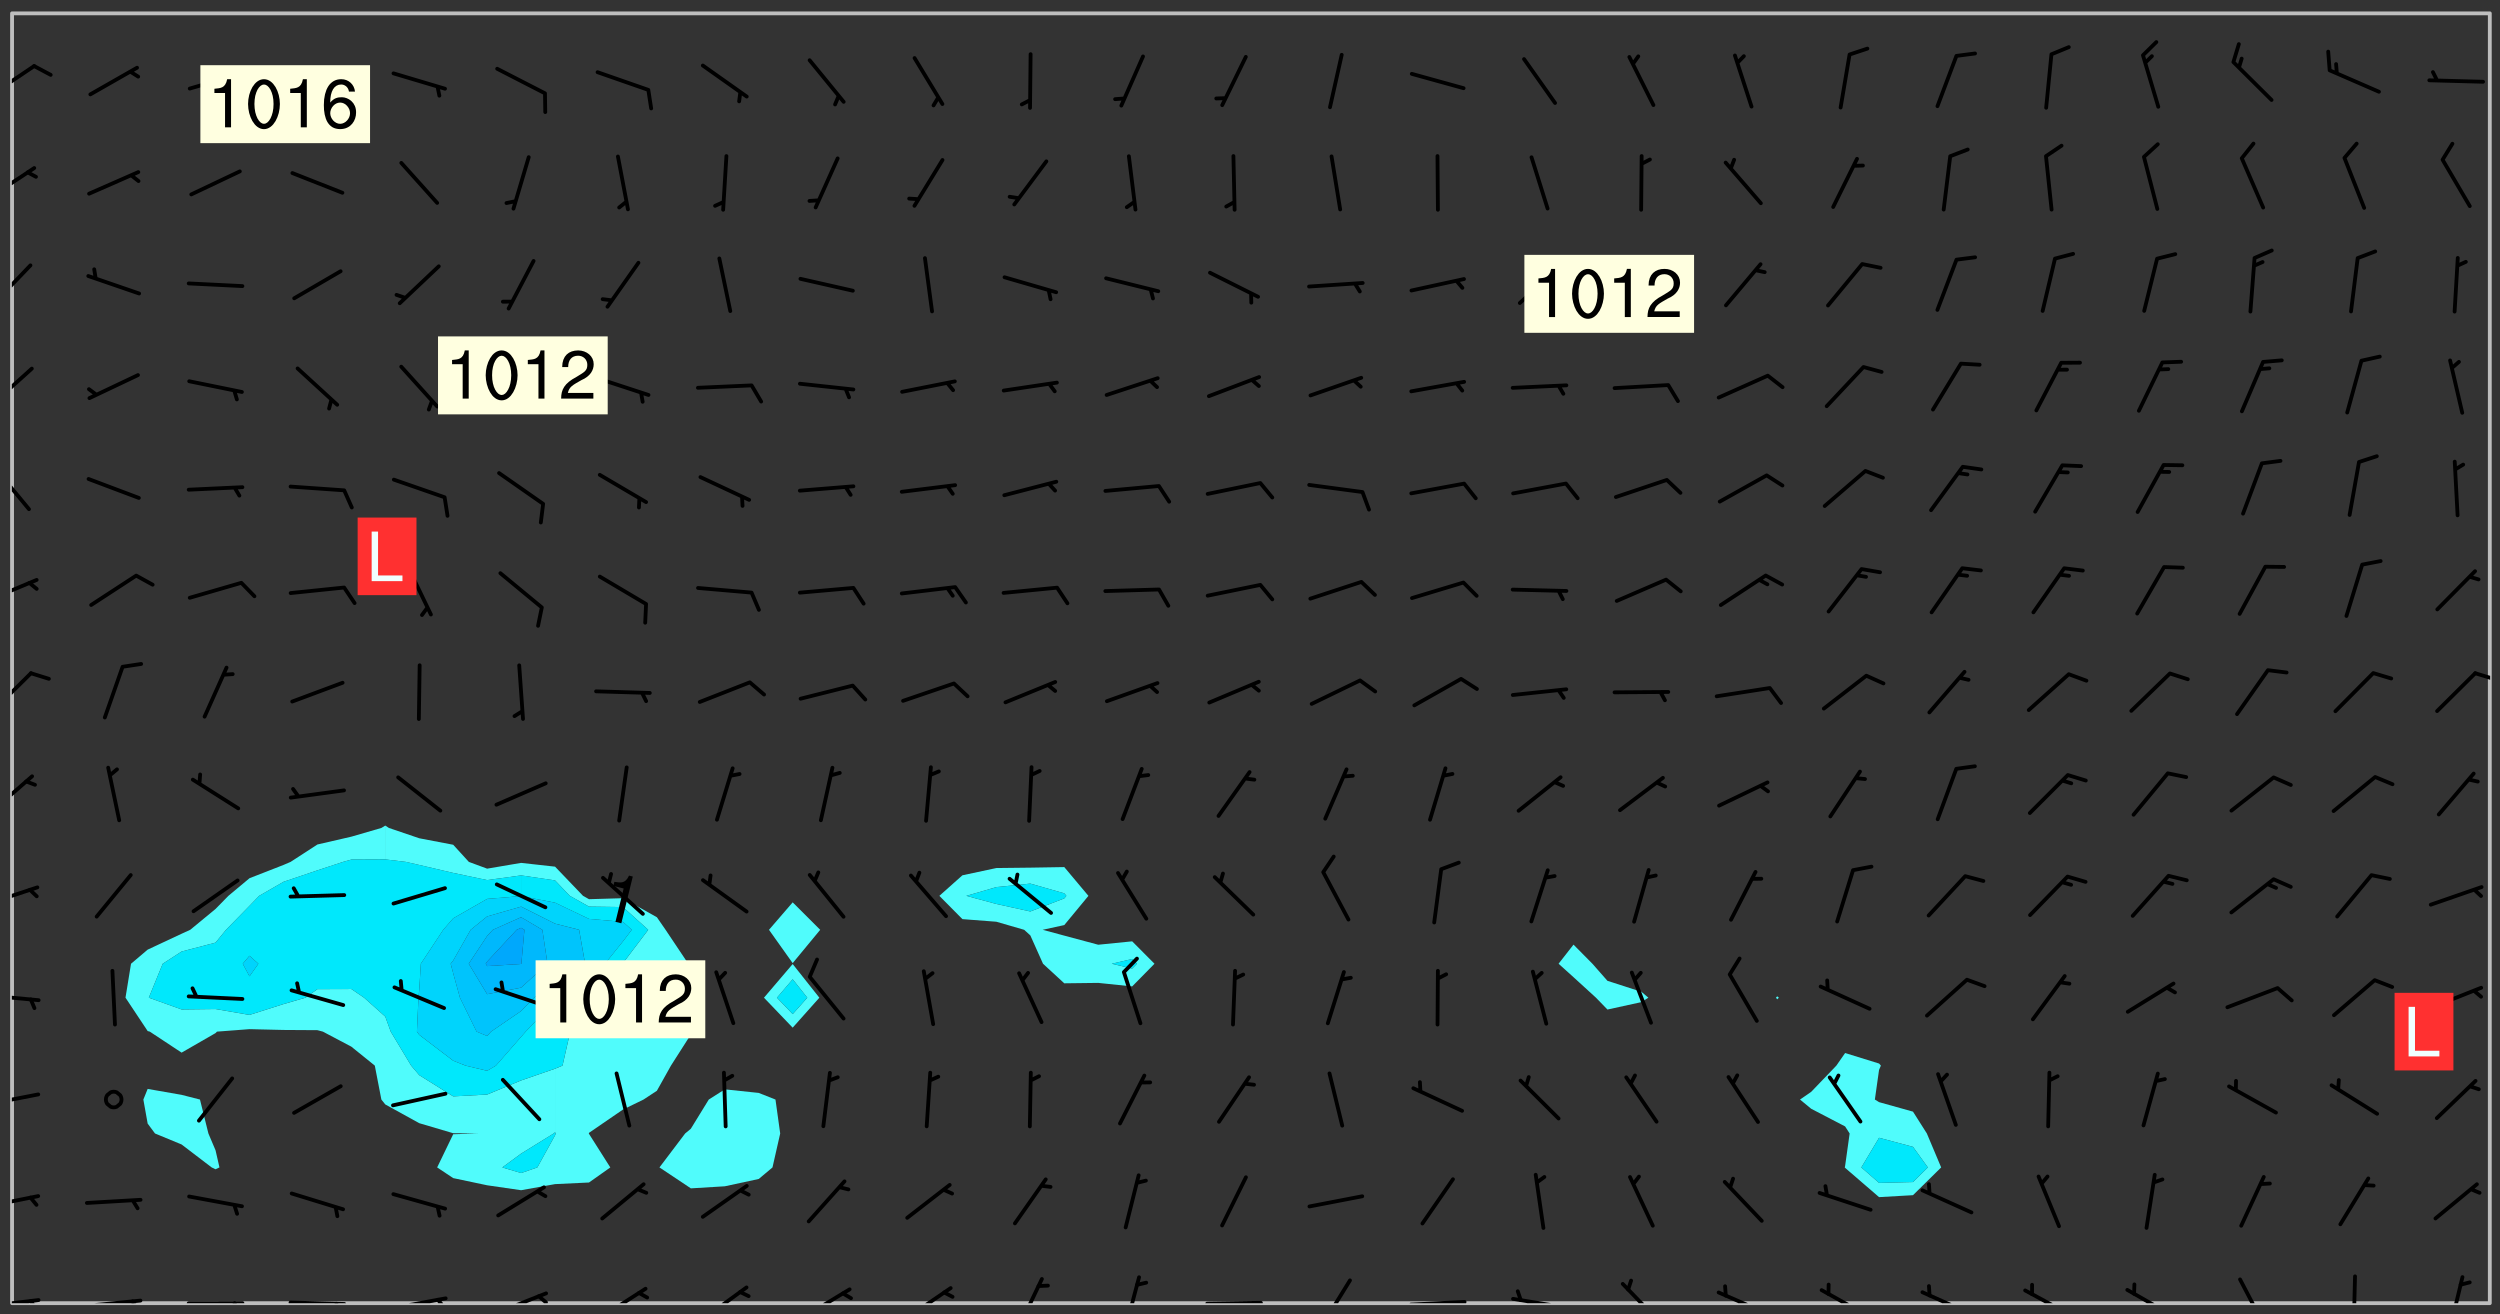 <svg xmlns="http://www.w3.org/2000/svg" role="img" xmlns:xlink="http://www.w3.org/1999/xlink" viewBox="142.45 309.95 326.84 171.84"><rect x="142.45" y="309.95" width="326.84" height="171.84" fill="#333333" stroke="none"/><defs><clipPath id="a"><path d="M144 311.672h1v168.656h-1zm0 0"/></clipPath><clipPath id="b"><path d="M144 311.672h324v168.656H144zm0 0"/></clipPath><clipPath id="c"><path d="M467 311.672h1v168.656h-1zm0 0"/></clipPath><clipPath id="d"><path d="M144 479h4v1.328h-4zm0 0"/></clipPath><clipPath id="e"><path d="M146 479h2v1.328h-2zm0 0"/></clipPath><clipPath id="f"><path d="M153 479h9v1.328h-9zm0 0"/></clipPath><clipPath id="g"><path d="M159 479h2v1.328h-2zm0 0"/></clipPath><clipPath id="h"><path d="M166 480h9v.328h-9zm0 0"/></clipPath><clipPath id="i"><path d="M172 480h2v.328h-2zm0 0"/></clipPath><clipPath id="j"><path d="M180 479h8v1.328h-8zm0 0"/></clipPath><clipPath id="k"><path d="M186 480h2v.328h-2zm0 0"/></clipPath><clipPath id="l"><path d="M193 479h8v1.328h-8zm0 0"/></clipPath><clipPath id="m"><path d="M199 479h2v1.328h-2zm0 0"/></clipPath><clipPath id="n"><path d="M207 478h8v2.328h-8zm0 0"/></clipPath><clipPath id="o"><path d="M212 479h3v1.328h-3zm0 0"/></clipPath><clipPath id="p"><path d="M220 478h8v2.328h-8zm0 0"/></clipPath><clipPath id="q"><path d="M234 478h7v2.328h-7zm0 0"/></clipPath><clipPath id="r"><path d="M247 478h7v2.328h-7zm0 0"/></clipPath><clipPath id="s"><path d="M260 478h7v2.328h-7zm0 0"/></clipPath><clipPath id="t"><path d="M275 476h4v4.328h-4zm0 0"/></clipPath><clipPath id="u"><path d="M289 476h3v4.328h-3zm0 0"/></clipPath><clipPath id="v"><path d="M300 480h8v.328h-8zm0 0"/></clipPath><clipPath id="w"><path d="M315 477h5v3.328h-5zm0 0"/></clipPath><clipPath id="x"><path d="M326 479h9v1.328h-9zm0 0"/></clipPath><clipPath id="y"><path d="M340 479h8v1.328h-8zm0 0"/></clipPath><clipPath id="z"><path d="M340 478h2v2.328h-2zm0 0"/></clipPath><clipPath id="A"><path d="M354 477h6v3.328h-6zm0 0"/></clipPath><clipPath id="B"><path d="M366 478h8v2.328h-8zm0 0"/></clipPath><clipPath id="C"><path d="M380 478h7v2.328h-7zm0 0"/></clipPath><clipPath id="D"><path d="M393 478h8v2.328h-8zm0 0"/></clipPath><clipPath id="E"><path d="M406 478h8v2.328h-8zm0 0"/></clipPath><clipPath id="F"><path d="M420 478h7v2.328h-7zm0 0"/></clipPath><clipPath id="G"><path d="M435 476h4v4.328h-4zm0 0"/></clipPath><clipPath id="H"><path d="M449 476h2v4.328h-2zm0 0"/></clipPath><clipPath id="I"><path d="M462 476h3v4.328h-3zm0 0"/></clipPath><clipPath id="J"><path d="M144 466h4v2h-4zm0 0"/></clipPath><clipPath id="K"><path d="M144 452h4v3h-4zm0 0"/></clipPath><clipPath id="L"><path d="M144 439h4v2h-4zm0 0"/></clipPath><clipPath id="M"><path d="M144 425h4v4h-4zm0 0"/></clipPath><clipPath id="N"><path d="M144 411h3v6h-3zm0 0"/></clipPath><clipPath id="O"><path d="M144 397h3v7h-3zm0 0"/></clipPath><clipPath id="P"><path d="M465 397h3v2h-3zm0 0"/></clipPath><clipPath id="Q"><path d="M144 385h4v4h-4zm0 0"/></clipPath><clipPath id="R"><path d="M144 370h3v7h-3zm0 0"/></clipPath><clipPath id="S"><path d="M144 357h3v7h-3zm0 0"/></clipPath><clipPath id="T"><path d="M144 344h3v6h-3zm0 0"/></clipPath><clipPath id="U"><path d="M144 331h4v6h-4zm0 0"/></clipPath><clipPath id="V"><path d="M144 318h4v5h-4zm0 0"/></clipPath><g id="W" clip-path="url(#clip1)"><path fill="#fff" fill-opacity="0" fill-rule="evenodd" d="M0 0h1000v1000H0zm0 0"/><path fill="#d3d3d3" fill-opacity="0" fill-rule="evenodd" d="M162.152 355.867l-.234.293.059.234.117.172.176.234.293.348.113.059.117-.172.059-.234.176-.176.465-.176h.699l.234.293.289.816.059.176.176.23.352.234.699.699.172.176.234.348.234.41.289.582.41.465.23.234.234.176.117.23.176.293.172 1.164v.234l.059.289.059.117.117.117.348.41.117.172.176.176.176.234.117.172.172.352.059.234.234.406.234-.059-.176.176-.059.93h-.582l-.234-.113-.348.113-.117.117-.059.293-.059.176-.117.172-.465.293-.059.234-.059.113v.645l.059.172v.41l.059.059v.406l.059.406.117.176.059.059.23.641-.059.293v.699l-.059.582v.234l-.059.23-.055.352v1.922l.055.117h.426l-.367.117-.023.352.891 1.168 1.742.539 1.34.359v.539l.09.809.535.715 1.52.27.891-.086.09 1.164.535.18 1.16-.18 2.055-.984 1.16-.363 1.879-.176 1.695-.18-.18.719-1.516.086-1.25.09-.805.27-1.074.809.27.719.535.898-.18.625-.266.809.266 1.078.625.898.805.18 1.25-.18-.266.723.098.504.055.293v.172l.059.293v.406l.176.117.352.117h.406l.293-.176.113-.117.059-.117.117-.23.059-.176.352-.465.23-.176.176-.059.176.059.059.176.117.988.055.469.059.172.117.234.176.059.816.059h.289l.117.234.059.406.059.352v1.105l.117.293.117.348.289.699.176.352.582.754.352.176.172.059.469.234.641.465.348.234.293.176.293.055.23.062.816.348.293.176.113.172.352.352.117.176.523.641v.289l.059.352v.348l.059.352.059.289.117.059.172.059h.176l.582.234.176.117.176.289.176.234.113.234.293.23.117.117v.41l.059.055.289.234.234.117.059.117.117.172.059.117.23.234.059.176.234.059.117.059-.117.113-.059.117v.117l-.117.293-.117.289v.582l.176.117.117.059.059.117.117.117.113.059.176.348.059.352.059.406v.176l-.059.176-.117.699v.172l.117.176.293.293h.406l.176.117.117.172.117.293v.234h-.527l-.23-.234h-.234l-.176.059-.059.699.059.348.117.176.176.41.117.23.289.469.176.055h.523l.234.059.758.641.059.293v.234l.059.059.23.348v.352l-.117.172v.293l.293.289.293.176.172.059.293.176.293.117.582.406.289.234.293.176.219.16.016.012.23.176.641.523.176.234.117.176.176.176.113.172v.641l.117.176.469.117.582.117.234.059.23.113.293.117.113.059.586.352.289.172.176.062.176.055.176.059.699.352.289.176.234.055.289.176.234.117.641.406.293.117.172.059.234.059.41.059.23.059.234.117.059.172-.41.176.469.059.059.293.113.234.176.055.234.059.176.059.406.117.641.234.117.172.059.234v.176l-.059.117-.059.406.234.234.117.059.348.117.641.23.176.117.289.117.176.176.234.465.582 1.105.176.176.348.176.176.117.352.117 1.047.523.234.059.465.113.293.059.465.176.758.582.234.234.348.465.176.176.289.234.816.699.293.176.289.289.293.176.293.289.695.641.176.176.293.234.289.234.469.289.641.582.348.234.234.293.348.348.352.465.934.992.348.406.117.176.234.059.113.117.645.176.23.113.234.059.293.176.23.117.934.699.406.406.234.176.406.176.234.117.816.348.348.234.234.117.293.289.23.117.758.352.352.172.23.059.293.117.234.059.871.176h.816l.469.23.172.059.875.699.465.117.293.059.176.059.23.059.469.059.348.059.352.059.406.059h.293l.172.059v.23l.176.176h.293l.348.059.352.059.699.117h.641l.465-.234.293-.176.172-.117.41-.172.289-.176.934-.465.469-.293.523-.293.465-.172.465-.176 1.051-.465.289-.117.41-.117.289-.117.527-.176 1.516-.699.582-.348.289-.059.293-.059.348-.117.875-.23.352-.117h.113l.234-.059.875-.234.234-.059h.812l.352-.059.816-.117.172-.059.352-.055.293-.059.23-.059.816-.176.176-.059h.348l.234-.059.465-.117.758-.172.234-.059h.348l.41-.117.289-.059 1.285-.059h.289l.41-.059.23-.059h.176l.875-.117h.406l.41-.117h.348l.352-.113.871-.059h1.75l1.047.289.41.117.289.117.352.117.289.117 1.051.172.289.059h.293l.293.059.172.059.41.059.172.059.117.059h.117l.117.059.352.059h.113l.41.066 1.922.395 1.926.395 1.52.449 1.695.719 2.145.805 1.605-.719 1.43-.805 1.16-1.078 1.25-.449 3.035-.719 1.875-.359 2.145-1.348 2.234-1.254 2.5-1.258 1.695-.449 1.785-.18 1.16-.27.625.539 1.34-.27.715-.988.984-1.344.445-.18.805-.359 1.875-.539 1.785-.449 1.25-.27 1.16-.09 1.699-.09 1.961-.27 1.25-.09h.539l.625-.09h.891l2.145-.18 2.41-.18 2.59-.09 1.695.18 1.609.09 1.43.359 1.16.719 1.875.988 1.16 1.527.266.715.629.09.355.898.535.539.535 1.527 1.074.359h.535l-.805.535.09 1.707.715 2.695.891.805.895.988.715 1.258 1.785.539 1.52-.18.355 1.344 1.609-.805.98-.539.27.27.316-.215.219-.145.801.449.449-.359h.355l.535-.27.539-.719.535-.27.625-.988 1.16.449.84.371 1.395.617 1.695-.18h1.605l1.785.09.18-1.707.535-1.344.805.27.492.848.402.406-.09.539v.359l.715.449.711-.27h1.43l.359.988.445 1.258.715 1.344 1.25.629 1.695.629.715-.18.18-.539.98-.09.449.359.086 1.258-.266.629-.535.18v.539l.715.984.266.539.984.988.801 1.078-.266.359-.09.898-.625 2.332-.355 2.066-.09 1.793-.18.719-.09.539v1.438l-.98 1.883-.359 1.707-.535.898-.805 1.168-.266.539 2.055 1.254.086.359-.355.539-.09-.18v.809l.09 1.438-.445.715-1.074.094-.266.715.535.898.805.719 1.16.809 1.34.27.445.359-.355.449-1.789-.09-1.25-.449-.715-.719-.625-.09-.176 3.59-.188 1.309h89.359V311.703h-55.27v49.082l.762.125 3.289.543 2.023 2.836v2.754l2.352.332 2.348.332h4.051l-1.379 4.16-2.023.707-2.023.703-.543.344-2.594 1.617-.188.117-2.023-2.078-.73-2.742-2.672-2.078-1.375-3.5-.066-.082-1.957-2.672 2.75-1.418v-49.082H294.422v91.414l.117.031.133.012.074.074.105.047.09.059.086.059.09.059.297.297.059.09.031.117.027.117.016.137-.031.117-.059.09-.059.086-.043.105-.047.102-.027.121v.145l.176.27.148.148.074.086.074.074.043.105.062.09.059.086.043.105.059.09.047.102.043.105.059.086.117.18.074.074.062.086.059.09.043.105.059.09.059.086.062.09.059.09.043.102.117.18.074.074.059.086.074.074.09.059.105.047h.148l.133-.016.133.016.102-.047.074-.074.047-.102-.016-.133v-.148l-.047-.105-.027-.117-.047-.102-.027-.121-.043-.102-.062-.09-.043-.102-.043-.105-.031-.117-.016-.133-.012-.137.086-.059.059-.086.121-.031.043.105.016.133v.117l.059.102.059.09.09.059.148.148.059.09.043.105-.012.102.086.059.105.047.086.059.09.059.074.074-.117.027-.105.047-.086.059-.074.074-.059.09-.062.086-.027.121-.047.102-.043.105-.031.117-.012.133-.016.133v.148l.027.117.047.105.043.102.059.09.074.074.09.059.074.074.09.059.059.09.043.105.047.102.117.031.133.016h.148l.117-.031.105.043.043.105.047.102.027.121L299.5 410l.027.117.031.121.027.117.105.043.102.047.133-.016.148.148.062.086.074.074.07.074.09.062.105.043.102.043.117.031.137.016.117-.031.074-.074.027-.117-.012-.133-.031-.121-.027-.117.043-.105h.117l.09.062.117.027h.148l.133.016h.148l.133.016.133-.016h.148l.133-.016.133-.012.137.012.117-.027.133-.016.191-.059-.059.176-.016.133-.027.121-.016.133-.059.086-.133.016-.105.047-.105.043-.117.031-.117.027-.266.031h-.148l-.133.016-.074.074.059.086.148.148.117.18.074.07.09.062.09.059.086.059.09.059.102.043.105.062.105.043.086.059.105.047.102.043.18.117.059.09-.043.102-.047.105.016.133.223.223.059.09.043.102.031.121.043.102.016.133.031.117.012.137.031.117.148.148.102.043.105.043.117.031.133.016.137.016h.117l.117-.031.09-.059.043-.105.047-.102.043-.105.031-.117.012-.133v-.148l-.012-.133-.016-.133-.031-.117-.043-.105-.047-.105-.043-.102-.043-.105-.016-.133.016-.133.027-.117.031-.117.027-.121.047-.102.09-.059.086-.062.074-.074.09-.059.223-.223.059-.086.074-.074.117-.18.059-.086v-.148l-.074-.074-.102-.047-.105-.043-.102-.043-.059-.09-.047-.105-.027-.117.09-.059.117-.031.102-.043.18-.117.148-.148.012-.133-.012-.105-.09-.059-.133.016h-.148l-.133.016-.133-.016-.121-.031-.086-.059-.074-.074-.059-.09-.062-.086-.117-.18-.059-.086.031-.121.086-.059.121-.031.059-.086v-.121l-.031-.117-.059-.09-.059-.086-.047-.105-.027-.117-.016-.133.059-.09.074-.074.09-.059.117-.18.074-.074.059-.086.148-.148.121-.031.133-.016.133.016.074.074.043.105.016.133-.031.117-.117.031-.133.012-.148.148-.043.105-.047.102-.027.121-.031.117v.148l.031.117.043.105.059.09.074.07.074.074.117.031.121.027.117-.027.133-.016h.117l.09.059.074.074.047.105.059.086.102.047.133.016.105.043.086.059-.012.105-.074.074-.18.117-.059.09-.09.059-.07.074-.074.074-.062.09-.027.117-.016.133.016.133-.016.133v.148l.016.133.027.117.031.121.074.074.09.059.086.059.09.059.117.031v.086l-.102.047-.09.059-.266.031-.117.027h-.148l-.105.043-.102.047-.059.09-.062.234-.012.133-.031.121-.016.133v.293l-.012.133.012.137.016.133.133.016.133.012.121.031.086.059.074.074.047.105.043.102.016.133v.445l-.016.133v.445l.031.266.027.117.016.133.031.117.086.211.031.266v.148l-.031.117-.027.117-.031.121-.027.117-.031.117-.031.121-.012.133-.016.133.09.059.117-.031.102.016.047.105-.031.266v.441l-.043.105-.047.105-.043.102-.043.105-.059.086-.031.121-.043.117-.031.117-.016.133.016.133.059.09.105.047.086.059.059.086-.012.137-.031.117-.043.102v.445l-.016.133v.148l-.031.117-.043.105-.027.117-.047.105-.043.102-.031.121-.027.117-.031.133-.031.117-.027.117-.043.105-.031.117-.031.121-.012.133-.016.133v.297l.027.117v.148l.047.398.027.117.059.09.121.031h.148l.133-.016.059.09v.117l-.059.09-.09.059-.102.043-.105.047-.09.059-.086.059-.137.016-.117-.031-.133-.016-.102.047-.062.086-.012.137-.016.133-.031.117-.027.117-.016.133-.031.121v.297l.016.133.031.117v.148l.012.133v.148l-.027.117-.047.102-.027.121-.031.117-.059.09-.074.074-.102.043-.105.047-.117.027-.121.031-.102-.047.059-.086.105-.047.027-.117.031-.117.027-.121.031-.117v-.148l.016-.133-.031-.117-.043-.105-.105.016-.074.074-.102.043-.09.062-.074.074-.043.102-.016.133-.031.117L304.25 426l-.031.117-.027.117-.031.121-.027.117-.031.117-.043.105-.09.059h-.09l-.117-.031-.031-.086.016-.137-.031-.117v-.148l-.012-.133v-.148l-.062-.234-.027-.121-.043-.102-.047-.105-.059-.086-.059-.09-.043-.105-.062-.086-.148-.148-.07-.074-.105-.047-.105-.043-.102-.043-.297-.297-.09-.074-.086-.059-.105-.043-.09-.062-.086-.059-.105-.043-.09-.059-.086-.062-.074-.07-.105-.047-.086-.059-.105-.043-.09-.062-.102-.043-.105-.043-.086-.059-.105-.047-.105-.043-.102-.047-.09-.059-.102-.043-.105-.043-.09-.062-.117-.027-.133-.016-.133.016H299.75l-.133.016-.117-.031-.09-.059-.074-.074-.09-.059-.102-.047h-.148l-.121-.027-.102-.043-.074-.074-.117-.18-.09-.059-.102-.043-.09-.062-.105-.043-.09-.059-.086-.059-.105-.047-.059-.086-.059-.09-.043-.105-.047-.102-.074-.074-.086-.059-.074-.074-.09-.059-.223-.223-.043-.105-.031-.266.105-.043h.145l.105.043.074.074.09.059.086.059.105.047.09.059.148.148.07.074.148.148.062.086.074.074.086.059.074.074.09.062.09.059.086.059.27.176.102.047.105.043.102.043.047-.074.059-.086.074-.074.07-.074.105.043.074.074.059.09.043.102.047.105.043.105.121.027.117-.027.074-.09.043-.105.059-.09.074-.074.105-.043.117-.027.133.012.09.059.148.148.059.09.043.105.047.102.043.105.043.102.105.047.105.043.133.016.086-.059.059-.09.074-.074.105-.043.117.027.105.047.102.043.105.043.102.047.18.117v.117l-.016.133.016.133.016.137.059.086.102.047.121.027.117.031h.148l.117-.031.059-.09.18-.117.059-.09.074-.074.059-.086.117-.18.18-.117.117.031.09.059.043.074-.016.133v.117l.09.059h.148l.133-.016.133-.012.266-.031.105-.043.117-.031.121-.027.074-.074.07-.074.062-.09-.016-.105-.047-.102-.102-.043-.105-.016-.117.027-.266.031h-.148l-.074-.074-.09-.059-.117-.031-.117-.027-.133-.016h-.148l-.133.016h-.297l-.105-.047-.148-.148-.043-.102-.059-.09.223-.223.086-.059.105-.043.117-.031.133-.016.133.016.137.016.102.043.133-.012.09-.062.102-.043.062-.09-.047-.102-.09-.059-.117-.031-.102-.043-.059-.09-.062-.09v-.117l.016-.133.105-.047.074-.07v-.121l-.09-.059-.031-.117.09-.059.074-.074.043-.105.059-.09.047-.102.016-.133v-.148l-.047-.105-.043-.102-.09-.059-.133-.016-.102-.043-.137-.016-.117-.031h-.445l-.133-.016-.133-.012-.133-.016-.117-.031h-.148l-.133-.016-.133-.012-.266-.031-.121-.043-.086-.059-.074-.074v-.148l.012-.133.105-.047.102-.043.133-.016h.152l.133-.016h.293l.121.031.102.043.09.059.234.062.121-.047.09-.059.102-.043.133-.016.105.043.102.047.133.012.121-.027h.145l.121-.031.117-.027.105-.047.074-.074.086-.059.148-.148.059-.086.047-.105.027-.117.016-.105-.102-.043-.09-.059-.117-.031-.105-.043-.09-.062-.074-.086-.074-.074-.102-.043-.105-.047-.102-.043-.059-.09-.047-.102-.086-.211-.062-.086-.059-.09-.074-.074-.086-.059h-.27l-.117.031-.09.059-.102.043-.133.016-.105-.016-.027-.117-.062-.09-.117-.031-.102-.043-.148-.148-.031-.117-.016-.105.074-.074.18-.117.117-.027.117-.031.137.016.102.043.105.043.102.047.105.043.117.031.133.016.117.027.133.016.105-.016.09-.059-.074-.074-.105-.043-.074-.074-.074-.09-.148-.148-.086-.059-.09-.059-.074-.074-.09-.059-.102-.047-.121-.027-.102-.047-.105-.043-.117-.031-.102-.043-.121-.031h-.148l-.117.031-.105.043-.086.062-.18.117-.086.059-.09.059-.105.047-.086.059-.105.043-.102.043-.105.047-.074.074-.059.09-.059.086-.047.105-.059.086-.074.074-.133-.012-.117-.031h-.117l-.074.074-.09.059-.074.074-.09.059-.086.059-.105.047-.102.043-.137.016-.102-.043-.148-.148-.105-.047h-.086l-.105.047-.102.043-.121.031-.117-.031-.074-.074v-.117l.031-.121.074-.07.059-.09.074-.074.117-.031.105-.043h.293l.133-.016.137-.016.102-.043.09-.059.102-.047.09-.059.133-.012.09.059.133.012.09-.059.086-.059.105-.043.09-.059.086-.062.09-.059.148-.148.059-.086.059-.09.105-.043.133-.016.117.027.121.031.059-.059.059-.09.031-.266.027-.117.105.012.133.016.102-.043.09-.059.059-.09.074-.074.059-.09.047-.102.012-.133-.012-.133-.047-.105-.148-.148-.059-.09-.059-.086-.043-.105v-.445l.016-.133v-.148l.012-.133-.059-.059-.09.059-.102-.043-.18-.117-.086-.059-.062-.09-.059-.09-.074-.074-.086-.059-.121.031-.102.012-.105.047-.086.059-.105.043-.148.148-.09.059-.086.059-.09.062-.105.043-.133.016v-.121l.105-.043.117-.031.074-.07.043-.105v-.148l-.027-.117-.148-.148-.133-.016h-.148l-.117.031-.105.043-.102.043-.09.062-.117.027-.074-.074.012-.133-.043-.102-.043-.105-.09-.059-.117.027-.121.031-.117.031-.102.043-.121.031-.102.043-.105.043-.09.059-.102.016v-.117l.016-.133-.059-.09-.074.043-.148.148-.059.09-.074.074-.047.105-.043.102-.074.074-.059.09-.074.074-.059.086-.074.074-.09.062-.074.07-.074.074-.102.016-.133.016-.105-.043v-.121l.148-.148.043-.102.059-.09.047-.102.043-.105.059-.09.031-.117.043-.102.031-.121.027-.117.047-.105.043-.102.043-.105.074-.07.09-.062.09-.059.102-.043h.297l.266-.031.105-.043-.074-.074-.117-.031-.105-.043-.09-.059-.102-.047-.09-.059-.102-.043-.105-.043-.09-.062-.086-.059-.105-.043-.102-.043-.121-.031-.117-.031-.102-.043L297.5 410.25l-.102-.043-.09-.059-.043-.105-.016-.133.102-.043.133-.016.137.016.133-.016.102-.043.059-.09.016-.105-.09-.059-.074-.074-.102-.043-.09-.059-.148-.148-.043-.105-.016-.133v-.293l-.059-.09-.09-.059-.074-.074-.043-.105-.031-.117-.059-.09-.074-.074-.117-.027-.074-.074-.09-.059-.09-.062-.086-.059-.074-.074-.059-.086-.047-.105-.086-.059-.148-.148-.195-.059-.133.016-.102.043-.074.074-.047.102-.043.105-.059.09-.059.086-.297.297-.09.059h-.086l-.062-.086-.043-.105.031-.117.059-.09.027-.117-.012-.133-.09-.062-.105.047-.117.027-.117.031-.27.176-.102.047-.117.027-.105.047-.09.059-.102.043-.059-.086-.047-.105.016-.133.047-.105.07-.074.074-.07.059-.09v-.148l-.043-.105h-.238l-.102.047-.031.117-.027.117-.031.121-.074.043-.133.016-.074-.047-.043-.102-.043-.105-.047-.102-.043-.105-.121.031-.102.043-.133.016-.117.031-.105.043-.09.059-.102.047-.121.027-.133.016-.102-.043-.059-.09-.047-.105-.043-.102-.043-.105v-.117l.059-.09.086-.059.18-.117.102-.047.105-.043.105-.059.102-.043.09-.062.102-.043.105-.059.102-.047.09-.059.105-.043.102-.043.09-.062.102-.043.137-.016.117.031.102.043.121.031.102.043.105.047.102.043.105.043.102.047.105.043.102.043.105.047.086.059.105.043.117.031.105.043.102.047.09.059.105.043.102.043.105.047.117.027.102.047.121.027h.148l.086-.059.016-.102.059-.09-.027-.117-.074-.074-.117-.18-.074-.074-.09-.074-.18-.117-.086-.059-.105-.043-.102-.047-.27-.176-.059-.09-.074-.074-.059-.09-.043-.102-.031-.117-.016-.137v-.562l-.012-.133-.016-.133-.031-.117-.016-.133-.012-.133-.031-.121-.223-.223-.059-.086-.016-.105.031-.117.133-.016v-91.414H172.992v1.453l-.059.234-.352 1.051-.172.523-.117.348-.176.41-.117.172-.234.293-.23.059h-.352l-.117.059-.23.406v.293l.117.176.23.23.117.234.641.758.293.465.176.234.23.352.234.348.641.816.176.465.172.41.117.695.176.469.117 1.398.059.465v.875l.117 1.047v4.781l-.059.465-.352 1.281-.176.523-.113.41-.352.93L172.934 336l-.234.582-.117.176-.172.348-.176.406-.352.816-.059.293-.113.293-.117.289-.059.176-.117.875-.059.406-.059.117-.059.176-.059.172-.23.527-.117.172v.234l-.117.234-.059.172-.176.586v.289l-.059.176v.293l-.059.113-.059.527v.172l-.055.234v2.621l-.176.816-.117.176-.176.234-.117.172-.113.234-.586.934-.23.289-.293.465-.176.234-.289.352-.352.699-.113.23-.176.41-.176.23-.406.527-.816.699-.293.172-.289.234-.176.117-.176.176-.523.406-.527.176-.172.176-.234.055-.641.176h-.758m12.211 31.023l-1.074.449.359.895 1.25-.715.445-.539-.98-.09"/><path fill="#d3d3d3" fill-opacity="0" fill-rule="evenodd" d="M201.508 416.598h-.895l.449.629.98.359.805-.09.445-.988-.176.09-.715-.355-.895.355m154.621 59.07l-.059-.523v-.293l.113-.293.059-.23.469-.469h.113l.117-.113.117-.059h.176l.234-.059h.348l.234.059.117.059.23.172.059.176.117.582v.293l-.117.176-.172.289-.176.176-.527.523-.23.234-.117.059h-.176l-.117-.059-.406-.293-.176-.117-.117-.059-.059-.113-.055-.117m6.641-10.957l-.059-.172v-1.109l.059-.172.176-.059.172-.059h.176l.234-.059.117.059.059.699-.059.172-.117.176-.117.059-.234.523-.113.059h-.234l-.059-.117m9.613-14.391l-.117-.176v-.699l.293-.875.117-.172.176-.352.113-.23.117-.293.352-.758.117-.23.172-.234h.176l.117-.059h.641l.117.059.234.234.172.113.352.293.117.117.113.176v.113l.117.059.117.117v.699l-.059.176v.23l-.059.176-.348 1.051-.117.23-.117.234-.117.059-.23.234-.641.289h-.875l-.41-.117-.641-.465"/><path fill="none" stroke="#bebebe" stroke-linecap="round" stroke-linejoin="round" stroke-miterlimit="10" stroke-width=".5" d="M467.957 311.695H144.027v168.625h323.93v-168.625"/><g clip-path="url(#a)"><path fill="#fff" fill-opacity="0" fill-rule="evenodd" d="M144 475.891v4.438h.004H144V311.672h.004H144v164.219"/></g><g clip-path="url(#b)"><path fill="#fff" fill-opacity="0" fill-rule="evenodd" d="M144.004 480.328V311.672h48.816V417.879l-.512.312-3.926 1.141-4.438 1.023-3.504 2.273-.934.402-4.441 1.734-2.762 2.305-1.676 1.711-3.309 2.727-1.129.516-4.438 2.078-2.176 1.844-.723 4.438 2.898 4.363v7.562l-.562 1.391.562 3.145.961 1.293 3.477 1.438 3.93 3 .508.242.512-.242-.512-2.238-.934-2.199-1.102-4.438-2.402-.613-4.438-.777v-7.562l.281.074 4.156 2.746 4.438-2.555.188-.191 4.25-.324 4.441.105 4.438.027.715.191 3.723 1.965 3.066 2.477.859 4.438.512.641 4.441 2.449 4.438 1.312 3.289.035-3.289.098-2.098 4.34 2.098 1.395 4.438.938 4.438.645 4.441-.797 4.438-.211 2.785-1.969-2.785-4.391-.027-.047.027-.086 4.438-3.043 2.691-1.309 1.746-1.148 1.84-3.289 2.598-4.066.289-.375-.289-.742-1.219-3.695.887-4.438-2.969-4.438-1.137-1.645-4.438-2.488-4.438.129-.777-.434-3.66-3.82-4.441-.492-4.438.754-2.391-.883-2.047-2.242-4.438-.848-3.965-1.348-.477-.312V311.672h44.387V452.367l-2.094 1.332-2.348 3.82-.742.617-3.359 4.438 4.102 2.734 4.441-.27 4.438-.957 1.797-1.508 1.008-4.438-.617-4.438-2.188-.867-4.438-.465V311.672h8.875v116.246l-3.098 3.59 3.098 4.355v.117l-3.754 4.402 3.754 3.918 3.488-3.918-3.488-4.402v-.117l3.598-4.355-3.598-3.59v-116.246h35.508V423.309l-4.438.074-4.441.051-4.438.949-3.016 2.688 3.016 3.043 4.438.34 3.633 1.055.809.734 1.656 3.703 2.781 2.559 4.438-.055 4.438.461 2.918-2.965-2.918-2.93-4.438.445-4.438-1.191-2.828-.762 2.828-.617 3.156-3.82-3.156-3.762V311.672h66.574V433.445l-1.953 2.5 1.953 1.758 2.934 2.68 1.504 1.551 4.441-.973.91-.578-.91-.77-4.441-1.434-1.965-2.234-2.473-2.5V311.672h26.629v128.535l-.16.176.16.211.219-.211-.219-.176V311.672h8.879v135.945l-1.141 1.645-3.297 3.434-1.457 1.004 1.457 1.203 4.438 2.312.594.922-.594 4.258-.043.18.043.055 4.438 3.828 4.438-.254 3.684-3.629-1.871-4.438-1.812-2.855-4.438-1.242-.547-.34.547-3.875.242-.562-.242-.27-4.438-1.375V311.672h84.324v168.656H144.004"/></g><path fill="#50fcfc" fill-rule="evenodd" d="M161.754 444.746l-2.898-4.363.723-4.438 2.176-1.844 4.438-2.078 1.129-.516 3.309-2.727 1.676-1.711 2.762-2.305 4.441-1.734.934-.402 3.504-2.273 4.438-1.023 3.926-1.141.512-.312v4.426l-4.438.02-1.082.305-3.355 1.105-4.438 1.5-3.184 1.836-1.258 1.305L172 431.508l-1.371 1.676-4.438 1.164-2.469 1.598-1.816 4.438 4.285 1.539 4.438-.055 4.438.77 4.441-1.414 2.879-.84 1.559-1.117 4.438-.016 1.664 1.133 2.773 2.477.711 1.961 2.668 4.441 1.062 1.25 4.438 2.773 4.438-.238 4.438-1.844 4.441-1.535v8.309l-.184.16-4.258 2.633-2.453 1.805 2.453.734 2.125-.734 2.316-4.199.086-.238-.086-.16v-8.309l.977-.406 1.012-4.441 2.449-1.715 3.633-2.723.746-4.438.059-.074 3.305-4.363-3.305-2.973-4.438-.062-2.504-1.402-1.934-2.02-4.441-.656-4.438.613-4.438-.938-4.438-1.039-1.746-.402-2.695-.324v-4.426l.477.312 3.965 1.348 4.438.848 2.047 2.242 2.391.883 4.438-.754 4.441.492 3.66 3.82.777.434 4.438-.129 4.438 2.488 1.137 1.645 2.969 4.438-.887 4.438 1.219 3.695.289.742-.289.375-2.598 4.066-1.84 3.289-1.746 1.148-2.691 1.309-4.438 3.043-.027.086.027.047 2.785 4.391-2.785 1.969-4.438.211-4.441.797-4.438-.645-4.438-.938-2.098-1.395 2.098-4.34 3.289-.098-3.289-.035-4.438-1.312-4.441-2.449-.512-.641-.859-4.438-3.066-2.477-3.723-1.965-.715-.191-4.438-.027-4.441-.105-4.25.324-.188.191-4.438 2.555-4.156-2.746-.281-.074m0 12.098l-.562-3.145.562-1.391 4.438.777 2.402.613 1.102 4.438.934 2.199.512 2.238-.512.242-.508-.242-3.93-3-3.477-1.438-.961-1.293"/><path fill="#00e8fc" fill-rule="evenodd" d="M166.191 441.922l-4.285-1.539 1.816-4.438 2.469-1.598 4.438-1.164L172 431.508l3.066-3.133v6.527l-.879 1.043.879 1.648 1.164-1.648-1.164-1.043V428.375l1.258-1.305 3.184-1.836 4.438-1.5 3.355-1.105 1.082-.305 4.438-.02 2.695.324 1.746.402 4.438 1.039 4.438.938 4.438-.613v2.703l-4.438.371-4.438 2.539-1.301 1.5-2.93 4.438-.207 3.375-.102 1.062-.203 4.438.305.426 4.438 3.379 1.605.637 2.832.68 1.152-.68 3.285-3.758.598-.684 3.844-4.047.566-.391 3.871-1.539 2.082-2.898 2.355-2.918 1.152-1.52-1.152-1.035-4.438-.387-4.438-2.121-4.441-.867v-2.703l4.441.656 1.934 2.02 2.504 1.402 4.438.062 3.305 2.973-3.305 4.363-.059.074-.746 4.438-3.633 2.723-2.449 1.715-1.012 4.441-.977.406-4.441 1.535-4.438 1.844-4.438.238-4.438-2.773-1.062-1.25-2.668-4.441-.711-1.961-2.773-2.477-1.664-1.133-4.438.016-1.559 1.117-2.879.84-4.441 1.414-4.438-.77-4.438.055"/><path fill="#00d4fc" fill-rule="evenodd" d="M175.066 437.594l-.879-1.648.879-1.043 1.164 1.043-1.164 1.648m22.195 7.652l-.305-.426.203-4.438.102-1.062.207-3.375 2.93-4.438 1.301-1.5 4.438-2.539 4.438-.371v1.383l-4.438 1.281-2.156 1.746-2.281 4.016-.332.422.332 1.246.879 3.191 2.18 4.438 1.379.57.508-.57 3.93-2.688 1.699-1.75 2.742-2.512 3.93-1.926-.785-4.438-3.145-.801-4.441-2.227v-1.383l4.441.867 4.438 2.121 4.438.387 1.152 1.035-1.152 1.52-2.355 2.918-2.082 2.898-3.871 1.539-.566.391-3.844 4.047-.598.684-3.285 3.758-1.152.68-2.832-.68-1.605-.637-4.438-3.379"/><path fill="#00c4fc" fill-rule="evenodd" d="M201.699 437.191l-.332-1.246.332-.422 2.281-4.016 2.156-1.746 4.438-1.281v1.383l-3.691 1.645-.746.805-2.406 3.633 2.406 3.98 4.438-.855 3.453-3.125-.672-4.438-2.781-1.645v-1.383l4.441 2.227 3.145.801.785 4.438-3.93 1.926-2.742 2.512-1.699 1.75-3.93 2.688-.508.57-1.379-.57-2.18-4.438-.879-3.191"/><path fill="#00b8fc" fill-rule="evenodd" d="M206.137 439.926l-2.406-3.98 2.406-3.633.746-.805 3.691-1.645V431.25l-.578.258-3.859 4.156-.188.281.188.309 4.438-.281.035-.027.402-4.438-.438-.258v-1.387l2.781 1.645.672 4.438-3.453 3.125-4.438.855"/><path fill="#00a8fc" fill-rule="evenodd" d="M206.137 436.254l-.188-.309.188-.281 3.859-4.156.578-.258.438.258-.402 4.438-.035.027-4.438.281"/><path fill="#00e8fc" fill-rule="evenodd" d="M210.574 463.309l-2.453-.734 2.453-1.805 4.258-2.633.184-.16.086.16-.086.238-2.316 4.199-2.125.734"/><path fill="#50fcfc" fill-rule="evenodd" d="M232.766 465.309l-4.102-2.734 3.359-4.438.742-.617 2.348-3.82 2.094-1.332 4.438.465 2.188.867.617 4.438-1.008 4.438-1.797 1.508-4.438.957-4.441.27m13.316-21.008l-3.754-3.918 3.754-4.402v1.992l-2.055 2.41 2.055 2.145 1.91-2.145-1.91-2.41v-1.992l3.488 4.402-3.488 3.918m0-8.438l-3.098-4.355 3.098-3.59 3.598 3.59-3.598 4.355"/><path fill="#00e8fc" fill-rule="evenodd" d="M246.082 442.527l-2.055-2.145 2.055-2.41 1.91 2.41-1.91 2.145"/><path fill="#50fcfc" fill-rule="evenodd" d="M268.273 430.113l-3.016-3.043 3.016-2.688 4.438-.949 4.441-.051v2.086l-4.441.457-3.926 1.145 3.926 1.062 4.441.98 4.438-1.711.273-.332-.273-.328-4.438-1.273v-2.086l4.438-.074 3.156 3.762-3.156 3.82-2.828.617 2.828.762 4.438 1.191 4.438-.445v2.305l-2.672.625 2.672.633.625-.633-.625-.625v-2.305l2.918 2.93-2.918 2.965-4.438-.461-4.438.055-2.781-2.559-1.656-3.703-.809-.734-3.633-1.055-4.438-.34"/><path fill="#00e8fc" fill-rule="evenodd" d="M272.711 428.133l-3.926-1.062 3.926-1.145 4.441-.457 4.438 1.273.273.328-.273.332-4.438 1.711-4.441-.98m17.754 8.445l-2.672-.633 2.672-.625.625.625-.625.633"/><path fill="#50fcfc" fill-rule="evenodd" d="M348.164 437.703l-1.953-1.758 1.953-2.5 2.473 2.5 1.965 2.234 4.441 1.434.91.77-.91.578-4.441.973-1.504-1.551-2.934-2.68m26.629 2.891l-.16-.211.16-.176.219.176-.219.211m4.441 14.309l-1.457-1.203 1.457-1.004 3.297-3.434 1.141-1.645 4.438 1.375.242.27-.242.562-.547 3.875.547.34v4.66l-2.316 3.875 2.316 2.023 4.438-.109 1.941-1.914-1.941-2.691-4.438-1.184v-4.66l4.438 1.242 1.812 2.855 1.871 4.438-3.684 3.629-4.438.254-4.438-3.828-.043-.055.043-.18.594-4.258-.594-.922-4.438-2.312"/><path fill="#00e8fc" fill-rule="evenodd" d="M388.109 464.598l-2.316-2.023 2.316-3.875 4.438 1.184 1.941 2.691-1.941 1.914-4.438.109"/><g clip-path="url(#c)"><path fill="#fff" fill-opacity="0" fill-rule="evenodd" d="M467.996 480.328H468V311.672h-.004H468v168.656h-.004"/></g><path fill="#fff" fill-opacity="0" fill-rule="evenodd" d="M219.352 431.48l5.672 1.395 2.375-9.672-5.672-1.395-2.375 9.672"/><path fill-rule="evenodd" d="M224.688 424.422l.492.125-1.5 6.109-.766-.188 1.07-4.359-1.348-.332.133-.539.559.07.258.008.246-.031.23-.09.219-.16.207-.254.199-.359"/><g clip-path="url(#d)"><path fill="none" stroke="#000" stroke-linecap="round" stroke-linejoin="round" stroke-miterlimit="10" stroke-width=".5" d="M147.488 479.914l-6.977.832"/></g><g clip-path="url(#e)"><path fill="none" stroke="#000" stroke-linecap="round" stroke-linejoin="round" stroke-miterlimit="10" stroke-width=".5" d="M146.473 480.035l.699 1.008"/></g><g clip-path="url(#f)"><path fill="none" stroke="#000" stroke-linecap="round" stroke-linejoin="round" stroke-miterlimit="10" stroke-width=".5" d="M160.812 479.984l-6.992.688"/></g><g clip-path="url(#g)"><path fill="none" stroke="#000" stroke-linecap="round" stroke-linejoin="round" stroke-miterlimit="10" stroke-width=".5" d="M159.793 480.086l.68 1.02"/></g><g clip-path="url(#h)"><path fill="none" stroke="#000" stroke-linecap="round" stroke-linejoin="round" stroke-miterlimit="10" stroke-width=".5" d="M174.145 480.32l-7.027.016"/></g><g clip-path="url(#i)"><path fill="none" stroke="#000" stroke-linecap="round" stroke-linejoin="round" stroke-miterlimit="10" stroke-width=".5" d="M173.121 480.324l.578 1.082"/></g><g clip-path="url(#j)"><path fill="none" stroke="#000" stroke-linecap="round" stroke-linejoin="round" stroke-miterlimit="10" stroke-width=".5" d="M187.457 480.426l-7.023-.191"/></g><g clip-path="url(#k)"><path fill="none" stroke="#000" stroke-linecap="round" stroke-linejoin="round" stroke-miterlimit="10" stroke-width=".5" d="M186.434 480.395l.547 1.102"/></g><g clip-path="url(#l)"><path fill="none" stroke="#000" stroke-linecap="round" stroke-linejoin="round" stroke-miterlimit="10" stroke-width=".5" d="M200.715 479.691l-6.91 1.273"/></g><g clip-path="url(#m)"><path fill="none" stroke="#000" stroke-linecap="round" stroke-linejoin="round" stroke-miterlimit="10" stroke-width=".5" d="M199.711 479.879l.762.961"/></g><g clip-path="url(#n)"><path fill="none" stroke="#000" stroke-linecap="round" stroke-linejoin="round" stroke-miterlimit="10" stroke-width=".5" d="M213.844 479.039l-6.535 2.582"/></g><g clip-path="url(#o)"><path fill="none" stroke="#000" stroke-linecap="round" stroke-linejoin="round" stroke-miterlimit="10" stroke-width=".5" d="M212.891 479.414l.934.797"/></g><g clip-path="url(#p)"><path fill="none" stroke="#000" stroke-linecap="round" stroke-linejoin="round" stroke-miterlimit="10" stroke-width=".5" d="M226.848 478.434l-5.918 3.789"/></g><path fill="none" stroke="#000" stroke-linecap="round" stroke-linejoin="round" stroke-miterlimit="10" stroke-width=".5" d="M225.988 478.984l1.07.602"/><g clip-path="url(#q)"><path fill="none" stroke="#000" stroke-linecap="round" stroke-linejoin="round" stroke-miterlimit="10" stroke-width=".5" d="M240.047 478.262l-5.684 4.133"/></g><path fill="none" stroke="#000" stroke-linecap="round" stroke-linejoin="round" stroke-miterlimit="10" stroke-width=".5" d="M239.219 478.863l1.105.539"/><g clip-path="url(#r)"><path fill="none" stroke="#000" stroke-linecap="round" stroke-linejoin="round" stroke-miterlimit="10" stroke-width=".5" d="M253.527 478.512l-6.016 3.633"/></g><path fill="none" stroke="#000" stroke-linecap="round" stroke-linejoin="round" stroke-miterlimit="10" stroke-width=".5" d="M252.652 479.043l1.055.629"/><g clip-path="url(#s)"><path fill="none" stroke="#000" stroke-linecap="round" stroke-linejoin="round" stroke-miterlimit="10" stroke-width=".5" d="M266.738 478.348l-5.805 3.965"/></g><path fill="none" stroke="#000" stroke-linecap="round" stroke-linejoin="round" stroke-miterlimit="10" stroke-width=".5" d="M265.891 478.922l1.09.57"/><g clip-path="url(#t)"><path fill="none" stroke="#000" stroke-linecap="round" stroke-linejoin="round" stroke-miterlimit="10" stroke-width=".5" d="M278.664 477.16L275.637 483.5"/></g><path fill="none" stroke="#000" stroke-linecap="round" stroke-linejoin="round" stroke-miterlimit="10" stroke-width=".5" d="M278.227 478.082l1.223-.055"/><g clip-path="url(#u)"><path fill="none" stroke="#000" stroke-linecap="round" stroke-linejoin="round" stroke-miterlimit="10" stroke-width=".5" d="M291.367 476.934l-1.805 6.793"/></g><path fill="none" stroke="#000" stroke-linecap="round" stroke-linejoin="round" stroke-miterlimit="10" stroke-width=".5" d="M291.105 477.922l1.195-.281"/><g clip-path="url(#v)"><path fill="none" stroke="#000" stroke-linecap="round" stroke-linejoin="round" stroke-miterlimit="10" stroke-width=".5" d="M307.293 480.273l-7.023.109"/></g><g clip-path="url(#w)"><path fill="none" stroke="#000" stroke-linecap="round" stroke-linejoin="round" stroke-miterlimit="10" stroke-width=".5" d="M315.25 483.32l3.691-5.98"/></g><g clip-path="url(#x)"><path fill="none" stroke="#000" stroke-linecap="round" stroke-linejoin="round" stroke-miterlimit="10" stroke-width=".5" d="M326.902 480.504l7.02-.348"/></g><g clip-path="url(#y)"><path fill="none" stroke="#000" stroke-linecap="round" stroke-linejoin="round" stroke-miterlimit="10" stroke-width=".5" d="M340.258 479.758l6.934 1.141"/></g><g clip-path="url(#z)"><path fill="none" stroke="#000" stroke-linecap="round" stroke-linejoin="round" stroke-miterlimit="10" stroke-width=".5" d="M341.27 479.926l-.395-1.164"/></g><g clip-path="url(#A)"><path fill="none" stroke="#000" stroke-linecap="round" stroke-linejoin="round" stroke-miterlimit="10" stroke-width=".5" d="M354.602 477.801l4.879 5.055"/></g><path fill="none" stroke="#000" stroke-linecap="round" stroke-linejoin="round" stroke-miterlimit="10" stroke-width=".5" d="M355.312 478.535l.379-1.164"/><g clip-path="url(#B)"><path fill="none" stroke="#000" stroke-linecap="round" stroke-linejoin="round" stroke-miterlimit="10" stroke-width=".5" d="M367.137 478.922l6.438 2.812"/></g><path fill="none" stroke="#000" stroke-linecap="round" stroke-linejoin="round" stroke-miterlimit="10" stroke-width=".5" d="M368.074 479.332l-.094-1.223"/><g clip-path="url(#C)"><path fill="none" stroke="#000" stroke-linecap="round" stroke-linejoin="round" stroke-miterlimit="10" stroke-width=".5" d="M380.602 478.617l6.141 3.422"/></g><path fill="none" stroke="#000" stroke-linecap="round" stroke-linejoin="round" stroke-miterlimit="10" stroke-width=".5" d="M381.496 479.117l.023-1.227"/><g clip-path="url(#D)"><path fill="none" stroke="#000" stroke-linecap="round" stroke-linejoin="round" stroke-miterlimit="10" stroke-width=".5" d="M393.781 478.891l6.41 2.875"/></g><path fill="none" stroke="#000" stroke-linecap="round" stroke-linejoin="round" stroke-miterlimit="10" stroke-width=".5" d="M394.715 479.309l-.082-1.223"/><g clip-path="url(#E)"><path fill="none" stroke="#000" stroke-linecap="round" stroke-linejoin="round" stroke-miterlimit="10" stroke-width=".5" d="M407.211 478.656L413.391 482"/></g><path fill="none" stroke="#000" stroke-linecap="round" stroke-linejoin="round" stroke-miterlimit="10" stroke-width=".5" d="M408.109 479.145l.008-1.227"/><g clip-path="url(#F)"><path fill="none" stroke="#000" stroke-linecap="round" stroke-linejoin="round" stroke-miterlimit="10" stroke-width=".5" d="M420.566 478.586l6.102 3.484"/></g><path fill="none" stroke="#000" stroke-linecap="round" stroke-linejoin="round" stroke-miterlimit="10" stroke-width=".5" d="M421.453 479.094l.039-1.227"/><g clip-path="url(#G)"><path fill="none" stroke="#000" stroke-linecap="round" stroke-linejoin="round" stroke-miterlimit="10" stroke-width=".5" d="M435.305 477.215l3.254 6.227"/></g><g clip-path="url(#H)"><path fill="none" stroke="#000" stroke-linecap="round" stroke-linejoin="round" stroke-miterlimit="10" stroke-width=".5" d="M450.336 476.816l-.176 7.023"/></g><g clip-path="url(#I)"><path fill="none" stroke="#000" stroke-linecap="round" stroke-linejoin="round" stroke-miterlimit="10" stroke-width=".5" d="M464.383 476.914l-1.645 6.832"/></g><path fill="none" stroke="#000" stroke-linecap="round" stroke-linejoin="round" stroke-miterlimit="10" stroke-width=".5" d="M464.145 477.906l1.188-.305"/><g clip-path="url(#J)"><path fill="none" stroke="#000" stroke-linecap="round" stroke-linejoin="round" stroke-miterlimit="10" stroke-width=".5" d="M147.445 466.32l-6.891 1.387"/></g><path fill="none" stroke="#000" stroke-linecap="round" stroke-linejoin="round" stroke-miterlimit="10" stroke-width=".5" d="M146.441 466.52l.781.949m13.602-.66l-7.016.41m5.992-.352l.641 1.051m13.645-.266l-6.91-1.277m5.902 1.094l.371 1.168m13.855-.59l-6.719-2.066m5.742 1.766l.23 1.203m14.086-.988l-6.766-1.895m5.781 1.621l.262 1.199m13.648-3.711l-5.988 3.676m5.117-3.141l1.059.621m12.84-1.559l-5.414 4.48m4.625-3.828l1.137.469m13.137-.902l-5.75 4.043m4.91-3.453l1.094.555m12.523-1.742l-4.68 5.238m4-4.477l1.191.293m13.242-.586l-5.555 4.301m4.746-3.676l1.121.504m12.242-1.855l-4.031 5.754m3.441-4.918l1.219.148m11.52-1.516l-1.703 6.816m1.457-5.824l1.191-.297m13.078-.438l-3.117 6.301m18.324-3.816l-6.902 1.332m18.762-3.559l-3.992 5.785m14.809-6.371l1.008 6.957m-.863-5.945l.988-.723m11.195.008l2.98 6.363m-2.547-5.438l.738-.98m11.211.691l4.844 5.09m-4.141-4.348l.391-1.164m11.309 1.867l6.672 2.199m-5.703-1.879l-.207-1.211m12.684.547l6.41 2.887m-5.477-2.465l-.082-1.227m14.332-1l2.676 6.496m-2.289-5.551l.785-.945m14.016-.223l-1.074 6.941m.918-5.934l1.16-.402m13.25-.324l-2.949 6.379m2.52-5.449l1.227-.07m12.871-.668l-3.656 5.996m3.125-5.125l1.227.07m13.5-.18l-5.418 4.473m4.633-3.824l1.133.469"/><g clip-path="url(#K)"><path fill="none" stroke="#000" stroke-linecap="round" stroke-linejoin="round" stroke-miterlimit="10" stroke-width=".5" d="M147.449 453.031l-6.898 1.336"/></g><path fill="none" stroke="#000" stroke-linecap="round" stroke-linejoin="round" stroke-miterlimit="10" stroke-width=".5" d="M158.336 453.699l-.02-.199-.059-.191-.094-.18-.457-.375-.191-.059-.199-.02-.199.02-.195.059-.457.375-.094.18-.059.191-.02.199.02.199.059.191.094.176.457.379.195.059.199.02.199-.02.191-.059.457-.379.094-.176.059-.191.02-.199m10.121 2.762l4.348-5.523m8.09 4.504l6.102-3.484m6.832 2.5l6.863-1.52m7.496-1.816l4.777 5.156m10.09-5.992l1.672 6.824m12.367-6.922l.227 7.023m-.195-6.004l1.062-.609m12.762-.387l-.859 6.977m.734-5.961l1.148-.438m12.094-.598l-.465 7.012M264 451.215l1.117-.504m12.098-.523l-.129 7.023m.109-6.004l1.094-.555m13.77-.086l-3.188 6.266m2.723-5.355l1.227-.02m12.926-.668l-3.934 5.82m3.363-4.977l1.219.133m9.867-1.48l1.668 6.828m9.293-4.891l6.375 2.953m-5.449-2.523l-.066-1.227m13.156-.207l4.977 4.961m-4.254-4.238l.355-1.176m12.742.031l3.965 5.801m-3.391-4.957l.57-1.086m12.223.207l3.859 5.875m-3.297-5.02l.59-1.078m12.082.277l4.02 5.766m-3.434-4.926l.559-1.094m13.02-.18l2.324 6.633m-1.984-5.668l.832-.902m13.387-.258l-.164 7.023m.141-6.004l1.098-.551m13.098-.344l-1.875 6.773m1.602-5.789l1.195-.266m8.387.957L440 455.406m-5.246-2.918l.023-1.227m12.488.574l5.961 3.727m-5.094-3.184l.086-1.223m17.875.109l-5.066 4.867m4.332-4.16l1.164.383"/><g clip-path="url(#L)"><path fill="none" stroke="#000" stroke-linecap="round" stroke-linejoin="round" stroke-miterlimit="10" stroke-width=".5" d="M147.5 440.711l-7-.656"/></g><path fill="none" stroke="#000" stroke-linecap="round" stroke-linejoin="round" stroke-miterlimit="10" stroke-width=".5" d="M146.48 440.617l.473 1.133m10.527 2.145l-.332-7.02m9.973 3.34l7.02.336m-6-.285l-.523-1.109m12.949.266l6.758 1.926m-5.773-1.648l-.258-1.199m12.727.531l6.484 2.707m-5.543-2.316l-.113-1.219m12.395 1.07l6.668 2.219m-5.699-1.895l-.203-1.211m13.609-.68l4.547 5.355m-3.887-4.578l.453-1.141m13.355-.289l2.238 6.66m-1.914-5.691l.844-.891m11.055.523l4.426 5.457m-4.426-5.457l.957-2.262m13.953 1.531l1.23 6.918m-1.051-5.914l.969-.754m11.316.016l2.934 6.387m-2.508-5.457l.746-.977m12.527-.105l2.164 6.688m-2.164-6.688l1.707-1.762m12.828 1.594l-.273 7.023m.234-6l1.105-.535m13.164-.328l-2.105 6.703m1.801-5.727l1.207-.227m11.383-.91l-.047 7.027m.043-6.008l1.086-.566m11.332-.344l1.758 6.805m-1.5-5.812l.902-.828m11.777-.043l2.512 6.562m-2.148-5.605l.809-.926m11.629.215l3.543 6.07m-3.543-6.07l1.289-2.086m10.598 3.668l6.398 2.906m-5.469-2.484l-.074-1.223m18.273-.094l-5.23 4.695m5.23-4.695l2.305.844m10.477-1.324l-4.164 5.66m3.559-4.836l1.215.176m13.613-.016l-5.977 3.691m5.105-3.156l1.062.621m13.418-.566l-6.566 2.508m6.566-2.508l1.848 1.613m10.848-2.648l-5.328 4.582m5.328-4.582l2.285.891m11.633.102l-6.531 2.598m5.578-2.219l.938.793"/><g clip-path="url(#M)"><path fill="none" stroke="#000" stroke-linecap="round" stroke-linejoin="round" stroke-miterlimit="10" stroke-width=".5" d="M147.336 425.961l-6.672 2.215"/></g><path fill="none" stroke="#000" stroke-linecap="round" stroke-linejoin="round" stroke-miterlimit="10" stroke-width=".5" d="M146.363 426.281l.891.848m12.289-2.777l-4.457 5.434m12.664-.703l5.762-4.027m6.922 2.113l7.023-.199m-6.004.172l-.605-1.066m13.047 2l6.73-2.012m6.773-.492l6.355 2.996m7.527-3.852l5.215 4.707m-4.453-4.023l.297-1.191m12.012.809l5.707 4.105m-4.875-3.508l.164-1.215m12.965-.062l4.418 5.465m-3.777-4.668l.48-1.129m12.105.406l4.594 5.316m-3.926-4.543l.441-1.145m11.789.797l5.426 4.465m-4.637-3.816l.242-1.199m13.145-.203l3.703 5.973m-3.164-5.102l.617-1.062m11.492.727l5.039 4.902m-4.305-4.188l.34-1.18m13.109-.184l3.301 6.203m-3.301-6.203l1.371-2.035m14.055 1.652l-.918 6.965m.918-6.965l2.297-.859m11.633.996l-2.148 6.691m1.836-5.719l1.207-.215m12.301-.793l-1.91 6.762m1.633-5.777l1.199-.262m13.043-.469l-3.207 6.254m2.738-5.344l1.227-.02m11.992-1.121l-2.078 6.715m2.078-6.715l2.41-.457m12.258 1.242l-4.785 5.145m4.785-5.145l2.371.629m11.004-.574l-4.902 5.035m4.902-5.035l2.355.688m-3.07.047l1.18.34m12.738-1.176l-4.684 5.238m4.684-5.238l2.383.586m-3.062.176l1.191.293m13.227-.605l-5.527 4.34m5.527-4.34l2.242.992m-3.047-.359l1.121.496m12.477-1.664l-4.484 5.41m4.484-5.41l2.402.496m11.992 1.059l-6.641 2.305m5.672-1.973l.898.836"/><g clip-path="url(#N)"><path fill="none" stroke="#000" stroke-linecap="round" stroke-linejoin="round" stroke-miterlimit="10" stroke-width=".5" d="M146.645 411.441l-5.289 4.625"/></g><path fill="none" stroke="#000" stroke-linecap="round" stroke-linejoin="round" stroke-miterlimit="10" stroke-width=".5" d="M145.875 412.113l1.148.438m9.57-2.238l1.441 6.879m-1.23-5.875l.941-.785m9.914 1.344l5.938 3.758m-5.074-3.211l.094-1.223m11.848 3.027l6.961-.945m-5.949.809l-.715-.996m13.742-1.516l5.516 4.352m7.332-.777l6.445-2.797m10.586-2.082l-.984 6.957m14.836-6.836l-2.055 6.719m1.754-5.742l1.203-.234m12.141-.816l-1.512 6.863m1.289-5.863l1.184-.328m11.914-.738l-.633 7m.539-5.98l1.133-.477m12.117-.555l-.316 7.02m.27-5.996l1.109-.527m13.344-.27l-2.5 6.566m2.137-5.609l1.219-.152m13.242-.387l-4.062 5.734m3.473-4.898l1.215.156m12.051-1.352l-2.785 6.453m2.379-5.516l1.223-.098m12.117-.977l-2.023 6.727m1.73-5.75l1.203-.238m14.141.434l-5.492 4.383m4.691-3.746l1.129.488m13.047-1.047l-5.613 4.227m4.797-3.613l1.113.52m13.379-.539l-6.336 3.039m5.414-2.598l.988.727m12.02-2.582l-3.875 5.863m3.309-5.008l1.223.117m11.938-1.336l-2.434 6.594m2.434-6.594l2.43-.332m12.152 1.145l-4.969 4.969m4.969-4.969l2.348.719m-3.07.004l1.172.359m12.621-1.305l-4.477 5.414m4.477-5.414l2.402.492m11.434.043l-5.52 4.344m5.52-4.344l2.246.988m11.027-1.043l-5.438 4.453m5.438-4.453l2.266.945m10.613-1.391l-4.562 5.344m3.898-4.566l1.199.266"/><g clip-path="url(#O)"><path fill="none" stroke="#000" stroke-linecap="round" stroke-linejoin="round" stroke-miterlimit="10" stroke-width=".5" d="M146.496 397.965l-4.992 4.945"/></g><path fill="none" stroke="#000" stroke-linecap="round" stroke-linejoin="round" stroke-miterlimit="10" stroke-width=".5" d="M146.496 397.965l2.344.73m9.637-1.574l-2.324 6.633m2.324-6.633l2.426-.367m11.164.477l-2.871 6.414m2.453-5.48l1.223-.082m14.367 1.129l-6.586 2.457m16.555 2.285l.105-7.027m13.512 7.016l-.496-7.008m.422 5.988l-1.039.652m17.691-3.031l-7.023-.211m6 .18l.543 1.102m13.555-2.457l-6.543 2.566m6.543-2.566l1.863 1.594m11.59-1.168l-6.816 1.715m6.816-1.715l1.645 1.82m11.586-2.098l-6.648 2.27m6.648-2.27l1.789 1.676m11.453-1.871l-6.504 2.66m5.559-2.273l.941.785m13.375-1.027l-6.617 2.367m5.656-2.023l.906.828m13.301-1.348l-6.477 2.723m5.535-2.328l.949.773m13.23-1.34l-6.324 3.066m6.324-3.066l1.98 1.445m11.23-1.645l-6.117 3.461m6.117-3.461l2.07 1.32m11.68.039l-6.988.746m5.973-.637l.688 1.016m13.664-.777l-7.027.051m6.004-.043l.586 1.078m13.711-1.602l-6.945 1.082m6.945-1.082l1.473 1.961m11.148-3.57l-5.559 4.301m5.559-4.301l2.238 1.008m10.598-1.516l-4.598 5.312m3.93-4.539l1.195.273m13.105-.734l-5.234 4.688m5.234-4.688l2.305.848m10.918-.945l-5.051 4.887m5.051-4.887l2.336.754m10.477-1.184l-4.043 5.746m4.043-5.746l2.438.305m11.332.074l-4.949 4.988m4.949-4.988l2.348.707m10.984-.688l-4.988 4.949"/><g clip-path="url(#P)"><path fill="none" stroke="#000" stroke-linecap="round" stroke-linejoin="round" stroke-miterlimit="10" stroke-width=".5" d="M466.055 397.965l2.344.723"/></g><g clip-path="url(#Q)"><path fill="none" stroke="#000" stroke-linecap="round" stroke-linejoin="round" stroke-miterlimit="10" stroke-width=".5" d="M147.242 385.766l-6.484 2.715"/></g><path fill="none" stroke="#000" stroke-linecap="round" stroke-linejoin="round" stroke-miterlimit="10" stroke-width=".5" d="M146.297 386.16l.949.777m13.012-1.734l-5.887 3.84m5.887-3.84l2.148 1.188m11.598-.246l-6.746 1.957m6.746-1.957l1.711 1.758m11.727-1.141l-6.992.723m6.992-.723l1.367 2.035m9.977 1.492l-3.051-6.332m2.609 5.41l-.727.988m15.668-.992l-5.418-4.477m5.418 4.477l-.492 2.402m14.121-2.852l-6.047-3.582m6.047 3.582l-.113 2.449m13.906-3.938l-7-.605m7 .605l.961 2.258m12.352-2.871l-7 .621m7-.621l1.34 2.059m11.965-2.164l-6.977.832m6.977-.832l1.402 2.012m-2.418-1.891l.699 1.008m13.641-1.055l-6.996.684m6.996-.684l1.355 2.043m11.973-1.805l-7.023.207m7.023-.207l1.219 2.129m12.027-2.73l-6.883 1.41m6.883-1.41l1.562 1.891m11.648-2.281l-6.676 2.191m6.676-2.191l1.77 1.699m11.57-1.617l-6.727 2.031m6.727-2.031l1.73 1.738m11.734-.637l-7.023-.176m6 .152l.551 1.094m13.5-2.551l-6.449 2.785m6.449-2.785l1.918 1.531m11.109-2.07l-5.871 3.863m5.871-3.863l2.152 1.18m-3.008-.617l1.078.59m12.309-1.996l-4.309 5.551m4.309-5.551l2.418.418m-3.043.391l1.207.207m12.586-1.125l-4.012 5.77m4.012-5.77l2.434.289m-3.02.551l1.219.145m12.691-.98l-4.027 5.762m4.027-5.762l2.434.301m-3.02.539l1.215.148m12.43-1.148l-3.516 6.082m3.516-6.082l2.453.086m10.785-.129l-3.363 6.168m3.363-6.168l2.453.027m10.211-.301l-2.062 6.715m2.062-6.715l2.41-.465m12.344 1.324l-4.938 4.996m4.219-4.27l1.176.352"/><g clip-path="url(#R)"><path fill="none" stroke="#000" stroke-linecap="round" stroke-linejoin="round" stroke-miterlimit="10" stroke-width=".5" d="M146.238 376.516l-4.477-5.414"/></g><path fill="none" stroke="#000" stroke-linecap="round" stroke-linejoin="round" stroke-miterlimit="10" stroke-width=".5" d="M160.602 375.047l-6.574-2.477m20.113 1.074l-7.02.328m5.996-.281l.629 1.055m13.703-.691l-7.008-.492m7.008.492l.996 2.242m12.133-1.336l-6.637-2.305m6.637 2.305l.379 2.426m12.5-1.566l-5.762-4.023m5.762 4.023l-.301 2.438m13.762-2.668l-6.055-3.562m5.176 3.043l-.055 1.227m14.406-1l-6.367-2.977m5.438 2.543l.066 1.223m14.496-2.562l-7.004.57m5.984-.488l.66 1.035m13.66-1.266l-6.977.867m5.961-.742l.703 1.004m13.539-1.578l-6.801 1.766m5.812-1.508l.828.902m13.574-.598l-6.996.641m6.996-.641l1.344 2.051m11.914-2.441l-6.883 1.422m6.883-1.422l1.566 1.891m11.789-.715l-6.965-.93m6.965.93l.855 2.301m12.434-3.402l-6.91 1.273m6.91-1.273l1.523 1.918m11.789-1.926l-6.906 1.289m6.906-1.289l1.531 1.918m11.66-2.391l-6.66 2.234m6.66-2.234l1.781 1.688m11.27-2.285l-6.133 3.43m6.133-3.43l2.062 1.328m10.848-1.906l-5.324 4.586m5.324-4.586l2.289.887m10.438-1.43l-4.145 5.672m4.145-5.672l2.43.348m-3.031.477l1.215.176m12.406-1.195l-3.555 6.062m3.555-6.062l2.453.105m-2.969.777l1.227.051m12.527-.977l-3.398 6.148m3.398-6.148l2.453.039m-2.949.855l1.227.02m12.117-1.129l-2.465 6.578m2.465-6.578l2.434-.32m10.262.148l-1.227 6.922m1.227-6.922l2.332-.758m10.184.711l.375 7.016m-.32-5.996l1.051-.633"/><g clip-path="url(#S)"><path fill="none" stroke="#000" stroke-linecap="round" stroke-linejoin="round" stroke-miterlimit="10" stroke-width=".5" d="M141.391 362.848l5.219-4.707"/></g><path fill="none" stroke="#000" stroke-linecap="round" stroke-linejoin="round" stroke-miterlimit="10" stroke-width=".5" d="M154.141 362l6.348-3.012m-5.426 2.574l-.984-.734m19.996.367l-6.887-1.402m5.883 1.195l.348 1.18m13.117.699l-5.18-4.75m4.426 4.059l-.309 1.188m14.141-.262l-4.707-5.215m4.023 4.457l-.418 1.152m14.824-.828l-5.52-4.348m4.715 3.715l-.215 1.207m14.914-1.656l-6.68-2.188m5.707 1.871l.211 1.207m14.246-2.141l-7.02.312m7.02-.312l1.246 2.113m12.055-1.578l-6.988-.754m5.969.645l.457 1.137m13.828-2.09l-6.891 1.367m5.887-1.168l.777.953m13.57-.988l-6.949 1.039m5.938-.887l.73.984m13.461-1.715l-6.676 2.195m5.703-1.875l.887.848m13.348-1.316l-6.57 2.496m5.613-2.133l.922.809m13.383-1.078l-6.637 2.309m5.672-1.973l.898.832m13.52-.637l-6.914 1.242m5.91-1.062l.758.965m13.613-.688l-7.02.328m6-.281l.625 1.055m13.711-1.137l-7.016.398m7.016-.398l1.27 2.098m11.746-3.328l-6.418 2.863m6.418-2.863l1.934 1.508m10.578-2.637l-4.812 5.121m4.812-5.121l2.367.641m10.367-1.082l-3.652 6.004m3.652-6.004l2.449.141m10.668-.254l-3.254 6.227m3.254-6.227l2.453-.016m-2.926.922l1.227-.008m12.469-.945l-3.07 6.32m3.07-6.32l2.453-.09m-2.898 1.012l1.223-.047m12.387-.941l-2.77 6.457m2.77-6.457l2.445-.207m-2.848 1.145l1.223-.102m12.043-.996l-1.863 6.777m1.863-6.777l2.395-.535m9.191.5l1.59 6.844M463 358.066l.922-.805"/><g clip-path="url(#T)"><path fill="none" stroke="#000" stroke-linecap="round" stroke-linejoin="round" stroke-miterlimit="10" stroke-width=".5" d="M146.43 344.641l-4.859 5.074"/></g><path fill="none" stroke="#000" stroke-linecap="round" stroke-linejoin="round" stroke-miterlimit="10" stroke-width=".5" d="M153.992 346.035l6.645 2.285m-5.676-1.953l-.195-1.211m12.355 1.848l7.02.348m6.77 1.598l6.07-3.539m7.727 4.184l5.105-4.828m-4.363 4.125l-1.16-.391m14.656 1.789l3.262-6.223m-2.789 5.316l-1.227.008m13.676.66l4.047-5.746m-3.457 4.91l-1.219-.152m16.684 1.555l-1.434-6.879m10.605 2.664l6.852 1.555m10.355 2.703l-.93-6.965m17.156 4.461l-6.75-1.957m5.766 1.672l.254 1.199m14.078-1.047l-6.82-1.691m5.828 1.445l.301 1.191m13.738-.219l-6.285-3.145m5.371 2.688l.031 1.227m14.562-2.574l-7.012.465m5.992-.398l.645 1.043m13.617-1.625l-6.867 1.5m5.867-1.285l.793.938m12.668-2.789l-5.16 4.77m4.41-4.074l1.16.402m12.848-1.16l-5.043 4.895m4.309-4.18l1.168.375m12.621-1.332l-4.523 5.379m3.867-4.594l1.199.254m12.75-1.059l-4.477 5.418m4.477-5.418l2.402.492m9.922-1.066l-2.496 6.566m2.496-6.566l2.434-.309m10.441.172l-1.613 6.84m1.613-6.84l2.371-.621m10.98.629l-1.688 6.824m1.688-6.824l2.379-.594m10.363.504l-.543 7.004m.543-7.004l2.25-.98m-2.328 2l1.125-.492m12.434-.512l-.871 6.973m.871-6.973l2.293-.875m10.793.855l-.414 7.012m.352-5.992l1.117-.512"/><g clip-path="url(#U)"><path fill="none" stroke="#000" stroke-linecap="round" stroke-linejoin="round" stroke-miterlimit="10" stroke-width=".5" d="M146.926 331.918l-5.852 3.891"/></g><path fill="none" stroke="#000" stroke-linecap="round" stroke-linejoin="round" stroke-miterlimit="10" stroke-width=".5" d="M146.074 332.484l1.078.582m13.379-.617l-6.434 2.824m5.5-2.41l.961.758m13.246-1.266l-6.348 3.012m13.219-2.793l6.539 2.578m12.391 1.324l-4.691-5.23m14.664 5.984l1.996-6.734m-1.707 5.754l-1.203.246m15.883.82l-1.312-6.906m1.121 5.898l-.957.77m13.594.293l.426-7.016m-.363 5.996l-1.117.508m13.145.211l2.879-6.414M249.5 336.137l-1.223.082M262 336.859l3.668-5.992m-3.133 5.121l-1.223-.074m13.738.766l4.199-5.637m-3.586 4.816l-1.215-.184m16.449 1.676l-.863-6.977m.734 5.961l-1.004.703m14.094.336l-.156-7.023m.133 6.004l-1.07.598m14.895.379l-1.129-6.938m13.906 6.98l-.055-7.023m14.395 6.863l-2.102-6.703m14.398-.16l-.066 7.023m.059-6.004l1.086-.566m9.902.402l4.602 5.312m-3.93-4.539l.438-1.145m16.066-.121l-3.117 6.297m2.664-5.383L386 331.594m11.414-1.219l-.855 6.977m.855-6.977l2.289-.879m10.23.871l.734 6.988m-.734-6.988l2.035-1.371m10.773 1.465l1.75 6.805m-1.75-6.805l1.809-1.656m10.98 1.836l2.797 6.445m-2.797-6.445l1.531-1.918m11.895 1.871l2.578 6.539m-2.578-6.539l1.594-1.867m11.234 2.105l3.555 6.062m-3.555-6.062l1.285-2.09"/><g clip-path="url(#V)"><path fill="none" stroke="#000" stroke-linecap="round" stroke-linejoin="round" stroke-miterlimit="10" stroke-width=".5" d="M146.914 318.586l-5.828 3.926"/></g><path fill="none" stroke="#000" stroke-linecap="round" stroke-linejoin="round" stroke-miterlimit="10" stroke-width=".5" d="M146.914 318.586l2.164 1.152m11.289-.934l-6.105 3.484m5.219-2.977l1.035.656m13.488-.406l-6.746 1.969m6.746-1.969l1.711 1.758m11.73-1.094l-7 .645m5.98-.551l.672 1.023m13.531.207l-6.734-2.008m5.754 1.719l.242 1.199m13.809-.309l-6.25-3.211m6.25 3.211l.035 2.453m13.473-2.902l-6.633-2.312m6.633 2.312l.375 2.426m12.492-1.551l-5.738-4.059m4.902 3.469l-.156 1.215m13.664.062l-4.449-5.438m3.801 4.648l-.473 1.133m14.031-.055l-3.641-6.012m3.109 5.137l-.629 1.055m12.617.328l.074-7.027m-.062 6.004l-1.09.566m13.012.156l2.836-6.43m-2.422 5.496l-1.223.09m14 .785l3.086-6.312m-2.637 5.395l-1.227.043m14.867 1.148l1.535-6.855m9.16 2.488l6.773 1.875m7.902-3.805l4.055 5.738m9.715-6.012l3.145 6.285m-2.688-5.371l.711-1m12.633-.113l2.172 6.684m-1.855-5.711l.852-.883m13.82-.215l-1.172 6.93m1.172-6.93l2.328-.773m11.641.953l-2.48 6.574m2.48-6.574l2.434-.316m9.988.105l-.691 6.992m.691-6.992l2.27-.934m9.695 1.062l2.004 6.734m-2.004-6.734l1.75-1.723m-1.457 2.703l.875-.859m10.656.77l4.988 4.953m-4.988-4.953l.711-2.348m.016 3.07l.355-1.176m11.504 1.531l6.445 2.801m-6.445-2.801l-.191-2.445m1.129 2.852l-.098-1.223m12.188 2.121l7.023.191m-6.004-.164l-.547-1.098"/><path fill="#ff3030" fill-rule="evenodd" d="M455.508 449.895h7.691V439.75h-7.691v10.145"/><path fill="azure" fill-rule="evenodd" d="M457.34 441.582h.836v5.738h3.191v.742h-4.027v-6.48"/><path fill="#ff3030" fill-rule="evenodd" d="M189.207 387.758h7.691v-10.145h-7.691v10.145"/><path fill="azure" fill-rule="evenodd" d="M191.039 379.445h.836v5.738h3.191v.742h-4.027v-6.48"/><path fill="#ffffe0" fill-rule="evenodd" d="M341.742 353.461h22.184v-10.191h-22.184v10.191"/><path fill-rule="evenodd" d="M345.242 345.105h.512v6.293h-.789v-4.488h-1.387v-.559l.559-.062.254-.055.227-.09.203-.141.176-.211.141-.293.105-.395m4.816 0l.227.016.219.059.211.09.195.117.184.152.172.176.301.418.242.492.18.547.113.582.039.59-.039.594-.113.582-.18.555-.242.504-.301.426-.172.18-.184.152-.195.125-.211.094-.219.055-.227.02-.23-.02-.219-.055-.207-.094-.199-.125-.184-.152-.172-.18-.301-.426-.242-.504-.18-.555-.113-.582-.039-.594h.836l.027.562.082.508.125.441.164.375.191.301.211.219.223.141.227.047.227-.047.223-.141.211-.219.188-.301.164-.375.125-.441.082-.508.031-.562-.031-.562-.082-.5-.125-.434-.164-.367-.188-.293-.211-.215-.223-.129-.227-.047-.227.047-.223.129-.211.215-.191.293-.164.367-.125.434-.082.5-.027.562h-.836l.039-.59.113-.582.18-.547.242-.492.301-.418.172-.176.184-.152.199-.117.207-.09.219-.059.23-.016m5.09 0h.508v6.293h-.785v-4.488h-1.391v-.559l.562-.062.25-.055.23-.09.203-.141.176-.211.141-.293.105-.395m2.824 2.172h.785l.02-.316.059-.285.102-.25.141-.219.18-.172.223-.129.266-.082.309-.027.238.023.223.062.203.102.18.137.148.176.113.203.074.238.023.262-.02.27-.066.227-.109.191-.156.172-.203.16-.246.168-.633.387-.539.312-.438.316-.344.328-.266.332-.191.352-.125.371-.066.395-.023.418h4.215v-.742h-3.336l.086-.281.113-.238.148-.203.188-.18.23-.172.277-.176.719-.414.414-.207.344-.23.281-.25.223-.27.16-.277.113-.281.062-.285.02-.281-.039-.383-.121-.352-.191-.305-.25-.266-.301-.211-.348-.16-.379-.098-.406-.031-.434.031-.398.098-.355.168-.305.234-.25.305-.184.371-.117.449-.039.516"/><path fill="#ffffe0" fill-rule="evenodd" d="M199.715 364.121h22.184v-10.191h-22.184v10.191"/><path fill-rule="evenodd" d="M203.215 355.762h.512v6.297h-.789v-4.492h-1.387v-.555l.559-.066.254-.051.227-.09.203-.141.176-.211.141-.297.105-.395m4.816 0l.227.02.219.055.211.09.195.121.184.148.172.176.301.422.242.492.18.547.113.578.039.594-.039.59-.113.586-.18.555-.242.5-.301.43-.172.18-.184.152-.195.125-.211.09-.219.059-.227.02-.23-.02-.219-.059-.207-.09-.199-.125-.184-.152-.172-.18-.301-.43-.242-.5-.18-.555-.113-.586-.039-.59h.836l.027.562.082.504.125.445.164.371.191.301.211.223.223.137.227.047.227-.047.223-.137.211-.223.188-.301.164-.371.125-.445.082-.504.031-.562-.031-.562-.082-.5-.125-.438-.164-.363-.188-.293-.211-.215-.223-.133-.227-.043-.227.043-.223.133-.211.215-.191.293-.164.363-.125.438-.082.5-.027.562h-.836l.039-.594.113-.578.18-.547.242-.492.301-.422.172-.176.184-.148.199-.121.207-.09.219-.055.23-.02m5.09 0h.508v6.297h-.785v-4.492h-1.391v-.555l.562-.066.25-.051.23-.09.203-.141.176-.211.141-.297.105-.395m2.824 2.176h.785l.02-.316.059-.285.102-.254.141-.215.18-.172.223-.129.266-.082.309-.027.238.02.223.062.203.102.18.141.148.172.113.207.074.234.023.266-.023.27-.062.223-.113.191-.152.172-.203.164-.246.164-.633.391-.539.312-.438.316-.348.324-.262.336-.191.352-.125.371-.066.391-.023.422h4.215v-.742h-3.336l.086-.285.113-.234.148-.203.188-.18.23-.172.277-.176.719-.414.414-.207.344-.23.281-.25.223-.27.16-.277.113-.285.062-.285.02-.281-.039-.383-.121-.348-.191-.309-.25-.262-.301-.211-.348-.16-.379-.098-.406-.035-.434.035-.398.098-.355.164-.305.234-.25.305-.184.375-.117.445-.039.52"/><path fill="#ffffe0" fill-rule="evenodd" d="M212.473 445.688h22.184v-10.191h-22.184v10.191"/><path fill-rule="evenodd" d="M215.973 437.328h.512v6.297h-.789v-4.492h-1.387v-.555l.559-.066.254-.051.227-.09.203-.141.176-.211.141-.297.105-.395m4.816 0l.227.02.219.055.211.09.195.121.184.148.172.176.301.422.242.492.18.547.113.578.039.594-.039.59-.113.586-.18.555-.242.5-.301.43-.172.18-.184.152-.195.125-.211.09-.219.059-.227.02-.23-.02-.219-.059-.207-.09-.199-.125-.184-.152-.172-.18-.301-.43-.242-.5-.18-.555-.113-.586-.039-.59h.836l.027.562.082.504.125.445.164.371.191.301.211.223.223.137.227.047.227-.047.223-.137.211-.223.188-.301.164-.371.125-.445.082-.504.031-.562-.031-.562-.082-.5-.125-.438-.164-.363-.188-.293-.211-.215-.223-.133-.227-.043-.227.043-.223.133-.211.215-.191.293-.164.363-.125.438-.082.5-.027.562h-.836l.039-.594.113-.578.18-.547.242-.492.301-.422.172-.176.184-.148.199-.121.207-.09.219-.055.23-.02m5.09 0h.508v6.297h-.785v-4.492h-1.391v-.555l.562-.066.25-.051.23-.09.203-.141.176-.211.141-.297.105-.395m2.824 2.176h.785l.02-.316.059-.285.102-.254.141-.215.18-.176.223-.129.266-.078.309-.027.238.02.223.062.203.102.18.141.148.172.113.207.074.234.023.266-.023.27-.062.223-.113.191-.152.172-.203.164-.246.164-.633.391-.539.312-.438.316-.348.324-.262.336-.191.352-.125.371-.066.391-.023.422h4.215v-.742h-3.336l.086-.285.113-.234.148-.203.188-.18.23-.172.277-.176.719-.418.414-.203.344-.23.281-.254.223-.266.16-.277.113-.285.062-.285.02-.281-.039-.383-.121-.348-.191-.309-.25-.262-.301-.211-.348-.16-.379-.098-.406-.035-.434.035-.398.098-.355.164-.305.234-.25.305-.184.375-.117.445-.039.52"/><path fill="#ffffe0" fill-rule="evenodd" d="M168.648 328.664h22.18v-10.191h-22.18v10.191"/><path fill-rule="evenodd" d="M172.148 320.305h.508v6.293h-.785v-4.488h-1.391v-.555l.559-.066.254-.055.23-.09.203-.141.172-.211.145-.293.105-.395m4.812 0l.23.02.219.055.207.09.195.121.184.148.172.176.305.418.242.496.18.547.109.578.039.59-.039.594-.109.586-.18.551-.242.504-.305.43-.172.18-.184.152-.195.121-.207.094-.219.059-.23.02-.23-.02-.219-.059-.207-.094-.195-.121-.184-.152-.172-.18-.305-.43-.242-.504-.18-.551-.109-.586-.039-.594h.832l.031.562.078.508.129.441.16.375.191.301.211.223.223.137.227.047.227-.047.223-.137.211-.223.191-.301.16-.375.129-.441.082-.508.027-.562-.027-.559-.082-.504-.129-.434-.16-.367-.191-.289-.211-.215-.223-.133-.227-.043-.227.043-.223.133-.211.215-.191.289-.16.367-.129.434-.078.504-.031.559h-.832l.039-.59.109-.578.18-.547.242-.496.305-.418.172-.176.184-.148.195-.121.207-.09.219-.055.23-.02m5.09 0h.512v6.293h-.789v-4.488h-1.387v-.555l.559-.066.254-.055.227-.09.207-.141.172-.211.141-.293.105-.395m6.805 1.621h-.785l-.051-.215-.082-.184-.109-.16-.129-.133-.148-.102-.156-.074-.172-.047-.172-.012-.328.039-.285.121-.246.195-.203.27-.16.336-.117.402-.07.469-.023.527.188-.203.188-.16.184-.121.188-.09.188-.059.191-.039.402-.023.309.031.32.094.312.152.297.223.254.281.199.352.074.199.051.219.031.234.004.25-.789.047-.027-.258-.074-.25-.125-.234-.16-.211-.191-.18-.223-.137-.238-.086-.254-.031-.258.031-.238.086-.219.137-.195.18-.16.211-.121.234-.078.25-.027.258.027.262.078.25.121.234.16.211.195.176.219.137.238.09.258.031.254-.031.238-.09.223-.137.191-.176.16-.211.125-.234.074-.25.027-.262.789-.047-.031.371-.094.375-.156.355-.223.328-.289.285-.172.117-.188.102-.207.086-.223.059-.242.039-.258.016-.285-.02-.258-.047-.238-.074-.219-.105-.191-.133-.176-.156-.152-.18-.137-.199-.117-.223-.098-.242-.148-.535-.086-.594-.023-.641.035-.742.117-.664.184-.578.121-.254.137-.234.152-.207.172-.18.188-.156.199-.129.219-.102.234-.074.246-.043.262-.016.367.031.332.098.297.152.254.199.211.238.168.277.113.301.062.324"/></g></defs><use xlink:href="#W"/></svg>